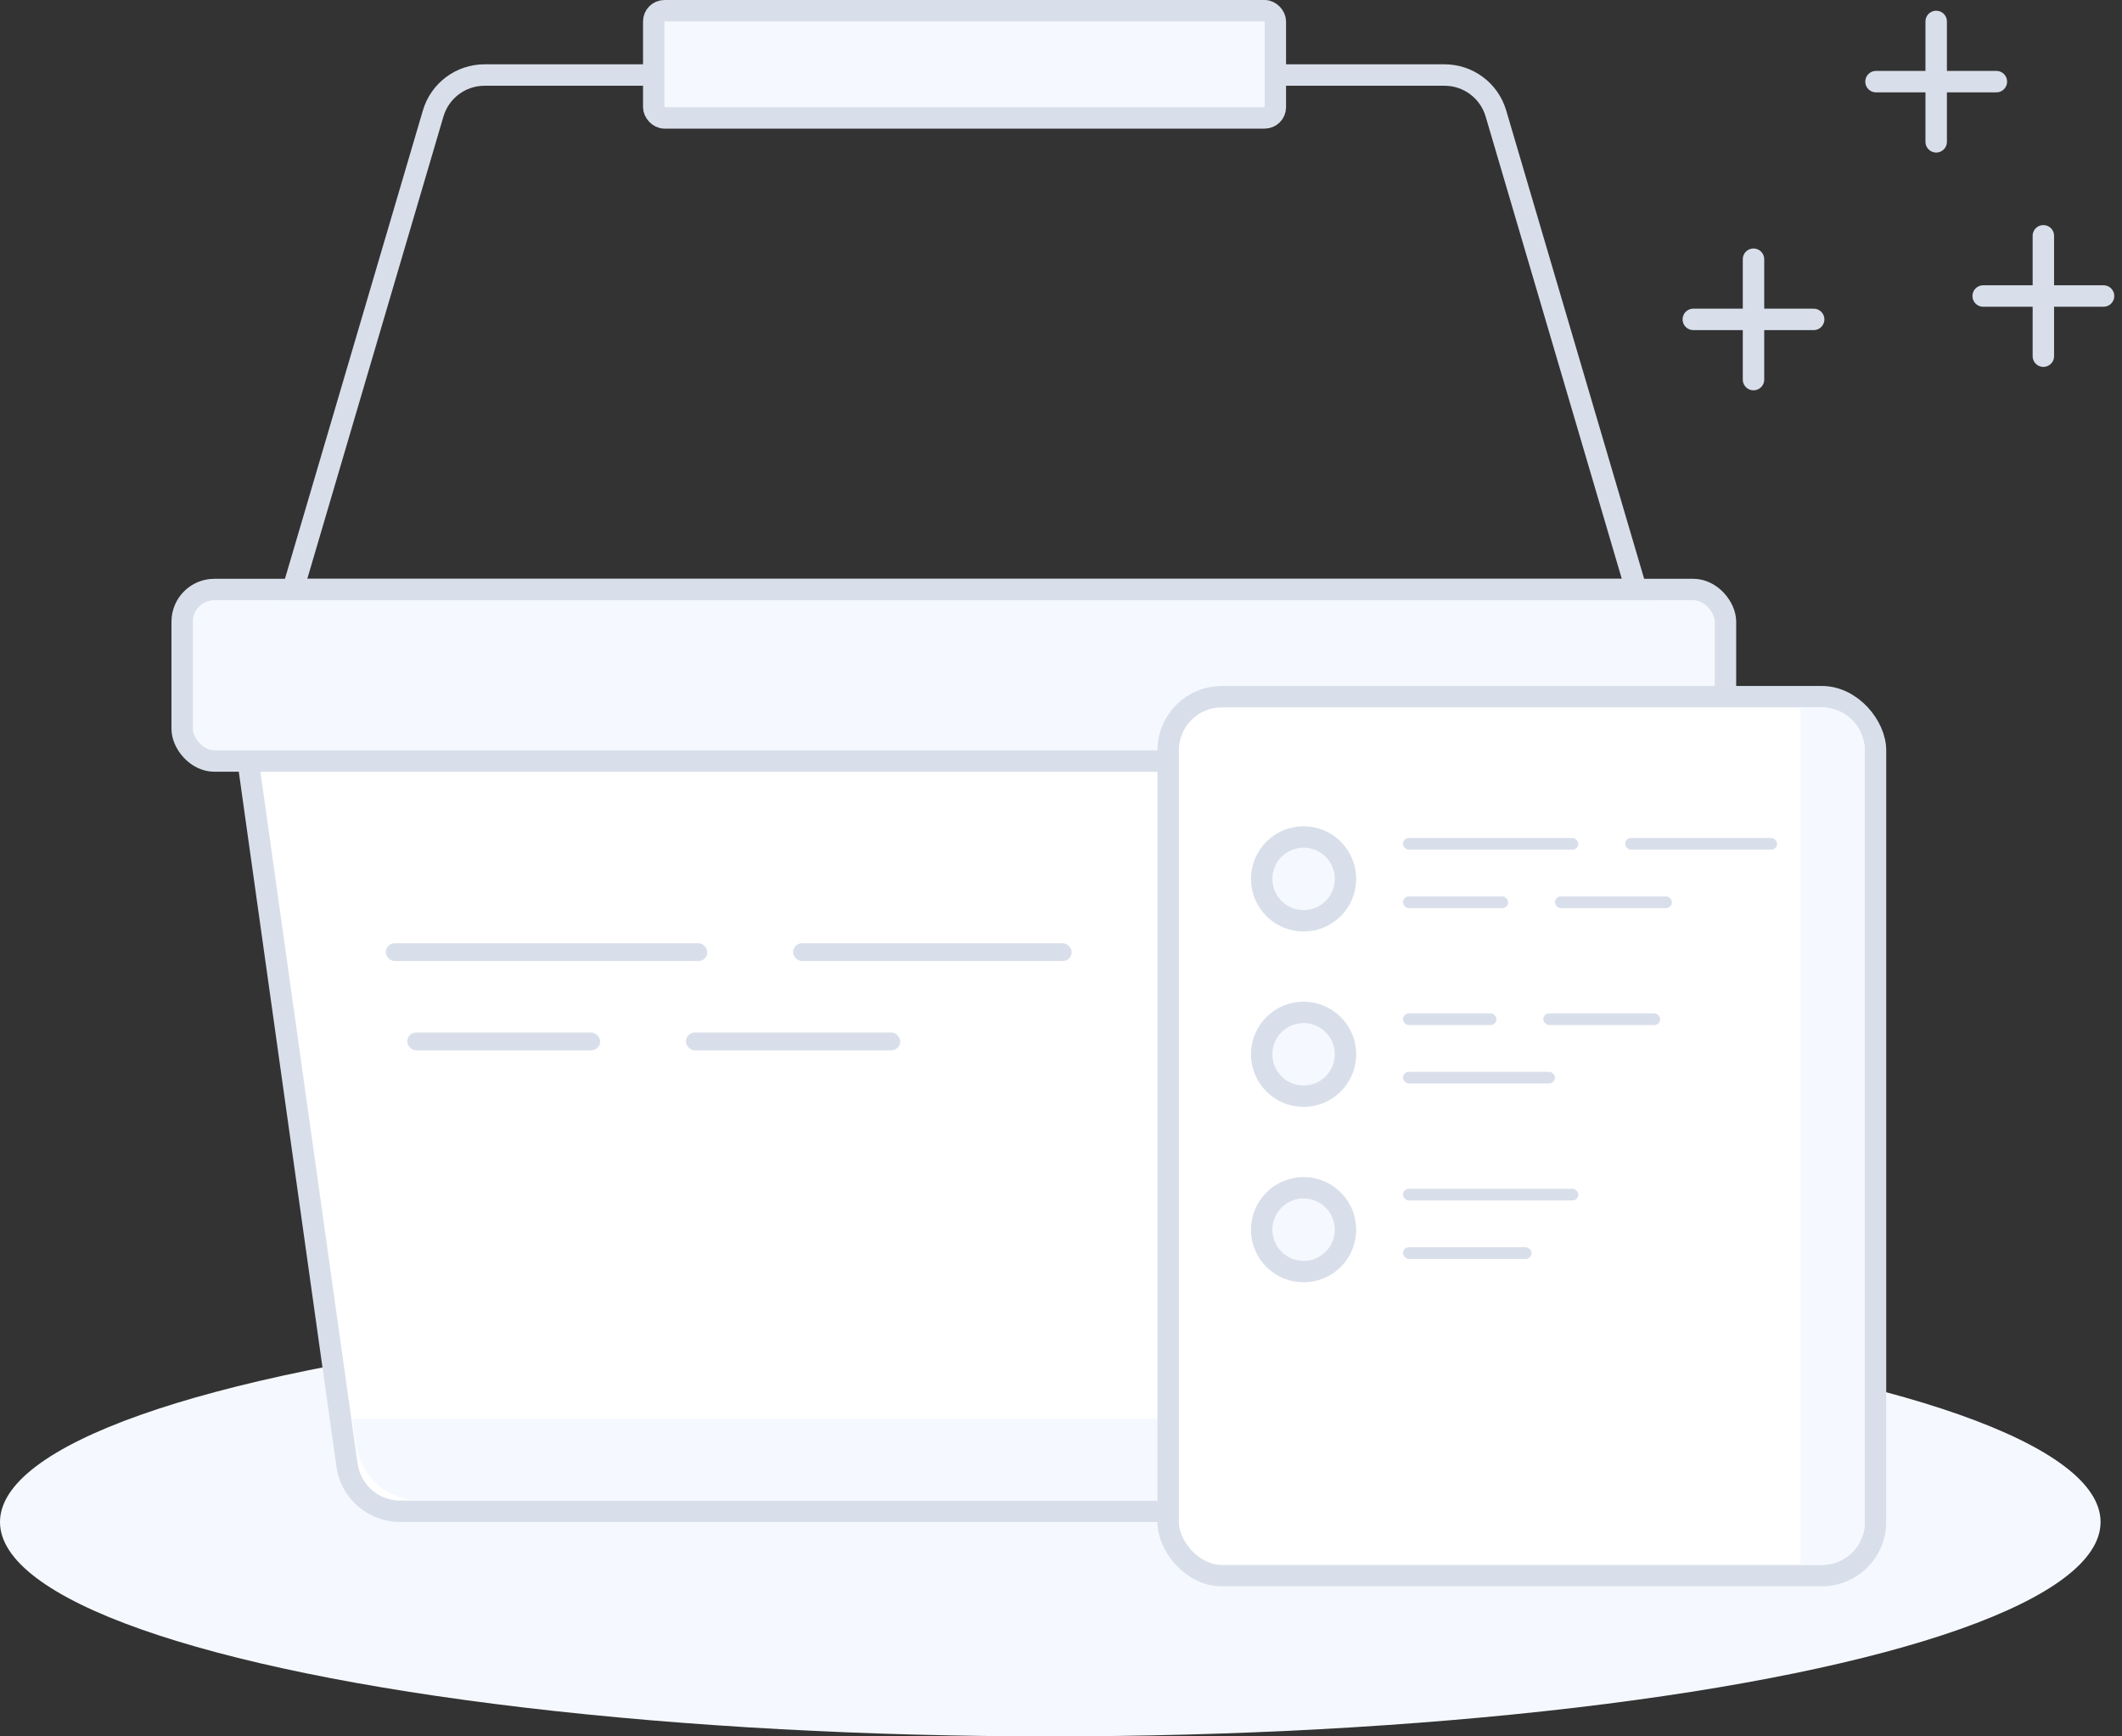 <svg width="99" height="81" viewBox="0 0 99 81" fill="none" xmlns="http://www.w3.org/2000/svg">
<rect x="0" y="0" width="99" height="81" fill="#333333" stroke="none"/>
<ellipse cx="49" cy="71" rx="49" ry="10" fill="#F5F9FF"/>
<path d="M16.19 68.348L11.575 35.5H78.434L74.336 68.31C74.18 69.561 73.116 70.5 71.856 70.5H18.666C17.419 70.5 16.363 69.582 16.19 68.348Z" fill="white" stroke="#D9DFEA"/>
<rect x="18" y="44" width="15" height="0.833" rx="0.417" fill="#D9DFEA"/>
<rect x="19" y="48.166" width="9" height="0.833" rx="0.417" fill="#D9DFEA"/>
<rect x="37" y="44" width="13" height="0.833" rx="0.417" fill="#D9DFEA"/>
<rect x="32" y="48.166" width="10" height="0.833" rx="0.417" fill="#D9DFEA"/>
<path d="M69 70L73.235 35H78L73.804 67.166C73.626 68.536 72.534 69.607 71.161 69.76L69 70Z" fill="#F5F9FF"/>
<path d="M16.429 66.185L74 66.186L73.842 67.389C73.647 68.883 72.374 70 70.868 70L19.585 69.999C18.1 69.999 16.838 68.913 16.618 67.444L16.429 66.185Z" fill="#F5F9FF"/>
<rect x="8.5" y="27.5" width="72" height="8" rx="1.5" fill="#F5F9FF" stroke="#D9DFEA"/>
<path d="M13.668 27.5L20.209 5.294C20.522 4.23 21.498 3.5 22.607 3.5H67.393C68.502 3.5 69.478 4.23 69.791 5.294L76.332 27.5H13.668Z" stroke="#D9DFEA"/>
<path d="M90.331 1V6.615" stroke="#D9DFEA" stroke-linecap="round" stroke-linejoin="round"/>
<path d="M87.523 3.808H93.139" stroke="#D9DFEA" stroke-linecap="round" stroke-linejoin="round"/>
<path d="M95.331 11V16.615" stroke="#D9DFEA" stroke-linecap="round" stroke-linejoin="round"/>
<path d="M92.523 13.808H98.139" stroke="#D9DFEA" stroke-linecap="round" stroke-linejoin="round"/>
<path d="M81.808 12.092V17.707" stroke="#D9DFEA" stroke-linecap="round" stroke-linejoin="round"/>
<path d="M79 14.899H84.615" stroke="#D9DFEA" stroke-linecap="round" stroke-linejoin="round"/>
<rect x="30.5" y="0.5" width="29" height="5" rx="0.5" fill="#F5F9FF" stroke="#D9DFEA"/>
<rect x="54.5" y="32.5" width="33" height="41" rx="2.5" fill="white" stroke="#D9DFEA"/>
<circle cx="60.818" cy="40.999" r="1.955" fill="#F5F9FF" stroke="#D9DFEA"/>
<circle cx="60.818" cy="49.181" r="1.955" fill="#F5F9FF" stroke="#D9DFEA"/>
<circle cx="60.818" cy="57.363" r="1.955" fill="#F5F9FF" stroke="#D9DFEA"/>
<rect x="65.454" y="39.09" width="8.182" height="0.545" rx="0.273" fill="#D9DFEA"/>
<rect x="65.454" y="47.272" width="4.364" height="0.545" rx="0.273" fill="#D9DFEA"/>
<rect x="65.454" y="55.454" width="8.182" height="0.545" rx="0.273" fill="#D9DFEA"/>
<rect x="65.454" y="41.818" width="4.909" height="0.545" rx="0.273" fill="#D9DFEA"/>
<rect x="65.454" y="49.999" width="7.091" height="0.545" rx="0.273" fill="#D9DFEA"/>
<rect x="65.454" y="58.181" width="6" height="0.545" rx="0.273" fill="#D9DFEA"/>
<rect x="75.818" y="39.09" width="7.091" height="0.545" rx="0.273" fill="#D9DFEA"/>
<rect x="72" y="47.272" width="5.455" height="0.545" rx="0.273" fill="#D9DFEA"/>
<rect x="72.545" y="41.818" width="5.455" height="0.545" rx="0.273" fill="#D9DFEA"/>
<path d="M84 73L84 33L85 33C86.105 33 87 33.895 87 35L87 71C87 72.105 86.105 73 85 73L84 73Z" fill="#F5F9FF"/>
</svg>
